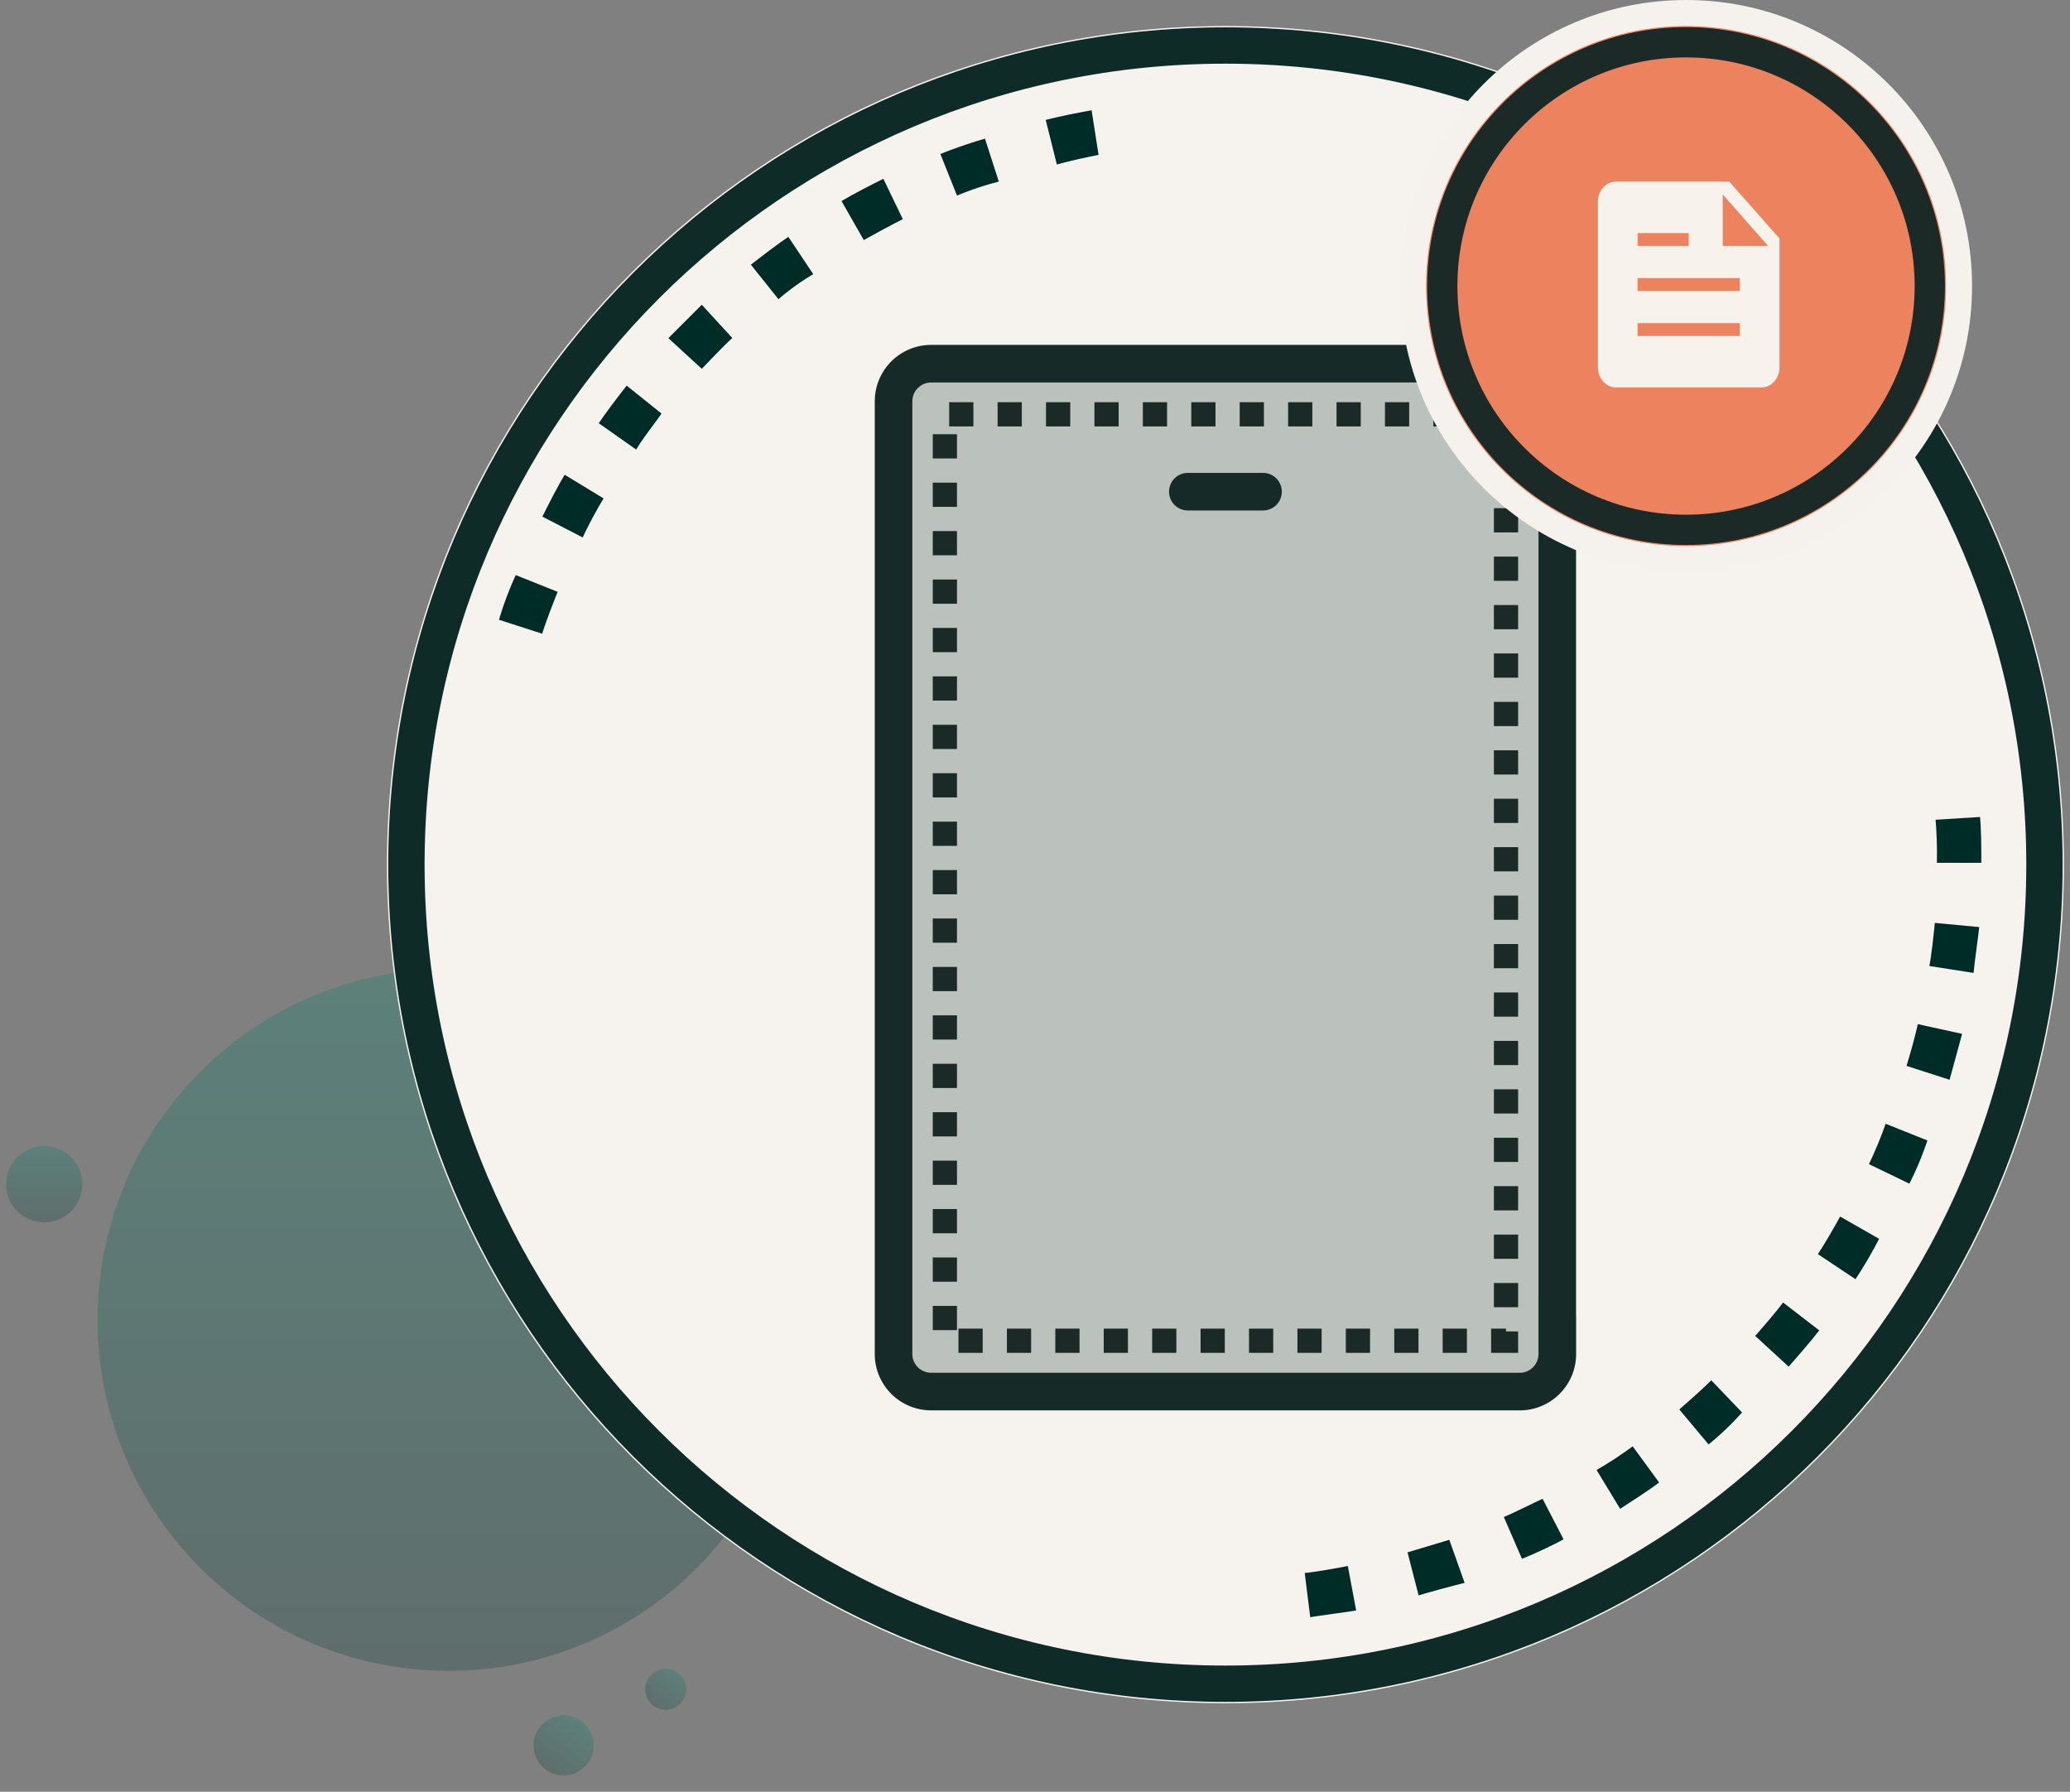 <svg width="171" height="148" viewBox="0 0 171 148" fill="none" xmlns="http://www.w3.org/2000/svg">
<rect x="0" y="0" width="171" height="148" fill="#808080" stroke="none"/>
<g opacity="0.272">
<path d="M37.054 138.011C53.067 138.011 66.047 125.031 66.047 109.019C66.047 93.006 53.067 80.026 37.054 80.026C21.042 80.026 8.062 93.006 8.062 109.019C8.062 125.031 21.042 138.011 37.054 138.011Z" fill="url(#paint0_linear_5575_5940)"/>
<path d="M44.998 146.098C45.38 146.407 45.845 146.596 46.334 146.641C46.824 146.686 47.315 146.585 47.747 146.35C48.179 146.116 48.531 145.759 48.76 145.324C48.989 144.889 49.083 144.396 49.032 143.907C48.98 143.419 48.785 142.956 48.471 142.579C48.157 142.201 47.737 141.925 47.266 141.786C46.795 141.646 46.293 141.65 45.824 141.796C45.355 141.941 44.94 142.223 44.63 142.605C44.216 143.117 44.022 143.773 44.091 144.428C44.16 145.083 44.486 145.683 44.998 146.098Z" fill="url(#paint1_linear_5575_5940)"/>
<path d="M53.921 140.853C54.181 141.065 54.499 141.194 54.833 141.224C55.167 141.255 55.502 141.186 55.797 141.026C56.092 140.866 56.332 140.622 56.489 140.326C56.645 140.029 56.709 139.692 56.675 139.359C56.639 139.025 56.507 138.71 56.292 138.452C56.078 138.194 55.792 138.005 55.47 137.91C55.149 137.815 54.806 137.817 54.486 137.916C54.166 138.015 53.882 138.207 53.671 138.468C53.388 138.817 53.255 139.265 53.302 139.712C53.349 140.16 53.571 140.57 53.921 140.853Z" fill="url(#paint2_linear_5575_5940)"/>
<path d="M3.65 100.962C4.273 100.962 4.882 100.778 5.4 100.431C5.918 100.085 6.322 99.593 6.56 99.018C6.798 98.442 6.861 97.809 6.739 97.198C6.618 96.587 6.318 96.026 5.877 95.585C5.437 95.145 4.875 94.845 4.264 94.723C3.653 94.602 3.02 94.664 2.444 94.902C1.869 95.141 1.377 95.544 1.031 96.062C0.685 96.581 0.5 97.189 0.5 97.812C0.5 98.648 0.832 99.449 1.423 100.04C2.013 100.63 2.814 100.962 3.65 100.962Z" fill="url(#paint3_linear_5575_5940)"/>
</g>
<path d="M101.231 140.685C139.487 140.685 170.5 109.673 170.5 71.416C170.5 33.161 139.487 2.148 101.231 2.148C62.975 2.148 31.963 33.161 31.963 71.416C31.963 109.673 62.975 140.685 101.231 140.685Z" fill="#F6F2ED"/>
<path d="M101.232 139.074C138.598 139.074 168.89 108.783 168.89 71.416C168.89 34.05 138.598 3.759 101.232 3.759C63.866 3.759 33.574 34.05 33.574 71.416C33.574 108.783 63.866 139.074 101.232 139.074Z" stroke="#0E2B27" stroke-width="3"/>
<path d="M107.936 133.989L107.39 129.621C108.755 129.485 110.256 129.212 111.621 128.939L112.44 133.307C110.937 133.579 109.436 133.716 107.936 133.989ZM116.943 132.215L115.85 127.985L119.944 126.756L121.448 130.986C119.809 131.396 118.307 131.805 116.943 132.215ZM125.541 129.208L123.766 125.114C125.131 124.569 126.36 123.886 127.587 123.34L129.634 127.297C128.309 128.017 126.942 128.657 125.541 129.212V129.208ZM133.726 125.117L131.406 121.296C132.638 120.603 133.822 119.828 134.95 118.977L137.543 122.521C136.322 123.48 134.957 124.299 133.726 125.117ZM141.095 119.795L138.237 116.383C139.329 115.427 140.42 114.473 141.376 113.517L144.383 116.656C143.39 117.804 142.29 118.855 141.099 119.795H141.095ZM147.783 113.38L144.507 110.373C145.463 109.281 146.418 108.19 147.237 107.098L150.781 109.828C149.835 111.061 148.741 112.289 147.786 113.38H147.783ZM153.378 106.147L149.693 103.691C150.512 102.463 151.197 101.235 151.877 100.007L155.698 102.19C155.006 103.555 154.232 104.877 153.379 106.147H153.378ZM157.882 98.231L153.925 96.321C154.553 95.037 155.101 93.715 155.564 92.362L159.658 94C159.186 95.457 158.594 96.873 157.889 98.233L157.882 98.231ZM161.294 89.634L157.064 88.269C157.473 86.904 157.883 85.539 158.156 84.175L162.522 85.131L161.294 89.634ZM163.341 80.763L158.973 80.081C159.246 78.716 159.382 77.215 159.519 75.85L163.886 76.259C163.753 77.624 163.48 79.26 163.344 80.764L163.341 80.763ZM164.023 71.619H159.656V71.206C159.679 69.931 159.633 68.655 159.52 67.385L163.887 67.112C164.024 68.477 164.024 69.842 164.024 71.206L164.023 71.619ZM45.019 52.786L40.789 51.421C41.214 49.923 41.762 48.462 42.427 47.053L46.521 48.691C45.976 50.056 45.429 51.421 45.019 52.786ZM48.295 44.87L44.337 42.823C45.019 41.458 45.702 40.093 46.521 38.729L50.342 41.049C49.583 42.28 48.898 43.556 48.295 44.87ZM52.662 37.637L48.978 35.044C49.796 33.815 50.752 32.587 51.708 31.359L55.12 34.089C54.301 35.316 53.344 36.411 52.662 37.637ZM57.985 30.95L54.709 27.943L57.985 24.667L60.992 27.943C59.896 28.902 58.94 29.994 57.985 30.95ZM64.263 25.218L61.534 21.805C62.763 20.849 63.99 19.895 65.219 19.075L67.679 22.761C66.456 23.455 65.31 24.279 64.263 25.218ZM71.223 20.302L69.04 16.481C70.405 15.662 71.77 14.977 73.134 14.297L75.045 18.261C73.68 18.939 72.452 19.622 71.223 20.302ZM78.865 16.617L77.228 12.523C78.654 11.94 80.112 11.438 81.595 11.02L82.96 15.25C81.557 15.582 80.187 16.041 78.866 16.619L78.865 16.617ZM87.054 14.023L85.962 9.656C87.465 9.247 88.969 8.974 90.466 8.7L91.148 13.068C89.784 13.344 88.419 13.616 87.054 14.027V14.023Z" fill="#002C27" stroke="#F6F2ED" stroke-width="0.7"/>
<path opacity="0.3" d="M75.793 29.597H126.665C127.292 29.597 127.893 29.846 128.336 30.289C128.779 30.733 129.028 31.333 129.028 31.96V111.216C129.028 111.843 128.779 112.444 128.336 112.887C127.893 113.33 127.292 113.579 126.665 113.579H75.793C75.167 113.579 74.566 113.33 74.123 112.887C73.68 112.444 73.431 111.843 73.431 111.216V31.96C73.431 31.333 73.68 30.733 74.123 30.289C74.566 29.846 75.167 29.597 75.793 29.597Z" fill="#2F4F4F"/>
<path d="M128.644 110.412C129.056 110.412 129.451 110.248 129.742 109.957C130.033 109.666 130.197 109.271 130.197 108.859V33.146C130.197 31.924 129.718 30.752 128.861 29.88C128.005 29.009 126.841 28.509 125.62 28.487H76.921C75.686 28.487 74.501 28.978 73.627 29.852C72.754 30.725 72.263 31.91 72.263 33.146V111.992C72.303 113.2 72.812 114.345 73.681 115.186C74.55 116.026 75.712 116.495 76.921 116.495H125.698C126.893 116.455 128.027 115.957 128.865 115.105C129.704 114.252 130.182 113.11 130.201 111.914V108.731C130.201 108.527 130.161 108.325 130.083 108.136C130.004 107.947 129.89 107.776 129.745 107.632C129.6 107.487 129.429 107.373 129.24 107.295C129.051 107.217 128.848 107.178 128.644 107.178L127.091 107.133V111.914C127.072 112.3 126.911 112.664 126.638 112.937C126.365 113.21 126.001 113.371 125.616 113.39H76.921C76.523 113.39 76.139 113.237 75.85 112.963C75.561 112.688 75.388 112.313 75.368 111.914V33.146C75.368 32.734 75.532 32.339 75.823 32.048C76.115 31.756 76.51 31.593 76.921 31.593H125.698C126.082 31.632 126.438 31.812 126.696 32.1C126.954 32.387 127.096 32.76 127.094 33.146V108.858C127.094 109.269 127.257 109.664 127.548 109.956C127.838 110.247 128.233 110.411 128.644 110.412Z" fill="#162A27"/>
<path d="M104.337 42.166C104.749 42.166 105.144 42.002 105.435 41.711C105.726 41.42 105.89 41.025 105.89 40.613C105.89 40.201 105.726 39.806 105.435 39.515C105.144 39.223 104.749 39.06 104.337 39.06H98.126C97.922 39.06 97.72 39.1 97.532 39.178C97.344 39.256 97.172 39.37 97.028 39.515C96.884 39.659 96.769 39.83 96.692 40.018C96.613 40.207 96.573 40.409 96.573 40.613C96.573 40.817 96.613 41.019 96.692 41.207C96.769 41.395 96.884 41.567 97.028 41.711C97.172 41.855 97.344 41.969 97.532 42.047C97.72 42.126 97.922 42.166 98.126 42.166H104.337Z" fill="#162A27"/>
<path d="M124.41 34.222H78.055V110.744H124.41V34.222Z" stroke="#1B2927" stroke-width="2" stroke-dasharray="2 2"/>
<path d="M139.283 47.253C152.331 47.253 162.909 36.675 162.909 23.627C162.909 10.578 152.331 0 139.283 0C126.234 0 115.656 10.578 115.656 23.627C115.656 36.675 126.234 47.253 139.283 47.253Z" fill="#F5F2ED"/>
<path d="M139.281 45.106C151.144 45.106 160.76 35.489 160.76 23.627C160.76 11.765 151.144 2.148 139.281 2.148C127.419 2.148 117.803 11.765 117.803 23.627C117.803 35.489 127.419 45.106 139.281 45.106Z" fill="#ED835E"/>
<path d="M133.515 32C133.083 32 132.723 31.836 132.434 31.509C132.145 31.182 132.001 30.773 132 30.283V16.717C132 16.227 132.145 15.819 132.434 15.492C132.723 15.165 133.084 15.001 133.515 15H142.853L147 19.699V30.284C147 30.773 146.856 31.181 146.567 31.509C146.278 31.837 145.918 32.001 145.485 32H133.515ZM135.281 27.75H143.719V26.688H135.281V27.75ZM135.281 24.031H143.719V22.969H135.281V24.031ZM142.312 20.312H146.062L142.312 16.062V20.312ZM135.281 20.312H139.5V19.25H135.281V20.312Z" fill="#F7F2EC"/>
<path d="M139.281 43.764C150.402 43.764 159.417 34.748 159.417 23.627C159.417 12.507 150.402 3.491 139.281 3.491C128.16 3.491 119.145 12.507 119.145 23.627C119.145 34.748 128.16 43.764 139.281 43.764Z" stroke="#1B2927" stroke-width="2.5"/>
<defs>
<linearGradient id="paint0_linear_5575_5940" x1="37.054" y1="80.026" x2="37.054" y2="138.011" gradientUnits="userSpaceOnUse">
<stop stop-color="#00836A"/>
<stop offset="1" stop-color="#073E39"/>
</linearGradient>
<linearGradient id="paint1_linear_5575_5940" x1="48.125" y1="142.237" x2="44.998" y2="146.098" gradientUnits="userSpaceOnUse">
<stop stop-color="#00836A"/>
<stop offset="1" stop-color="#073E39"/>
</linearGradient>
<linearGradient id="paint2_linear_5575_5940" x1="56.055" y1="138.218" x2="53.921" y2="140.853" gradientUnits="userSpaceOnUse">
<stop stop-color="#00836A"/>
<stop offset="1" stop-color="#073E39"/>
</linearGradient>
<linearGradient id="paint3_linear_5575_5940" x1="3.65" y1="94.663" x2="3.65" y2="100.962" gradientUnits="userSpaceOnUse">
<stop stop-color="#00836A"/>
<stop offset="1" stop-color="#073E39"/>
</linearGradient>
</defs>
</svg>
